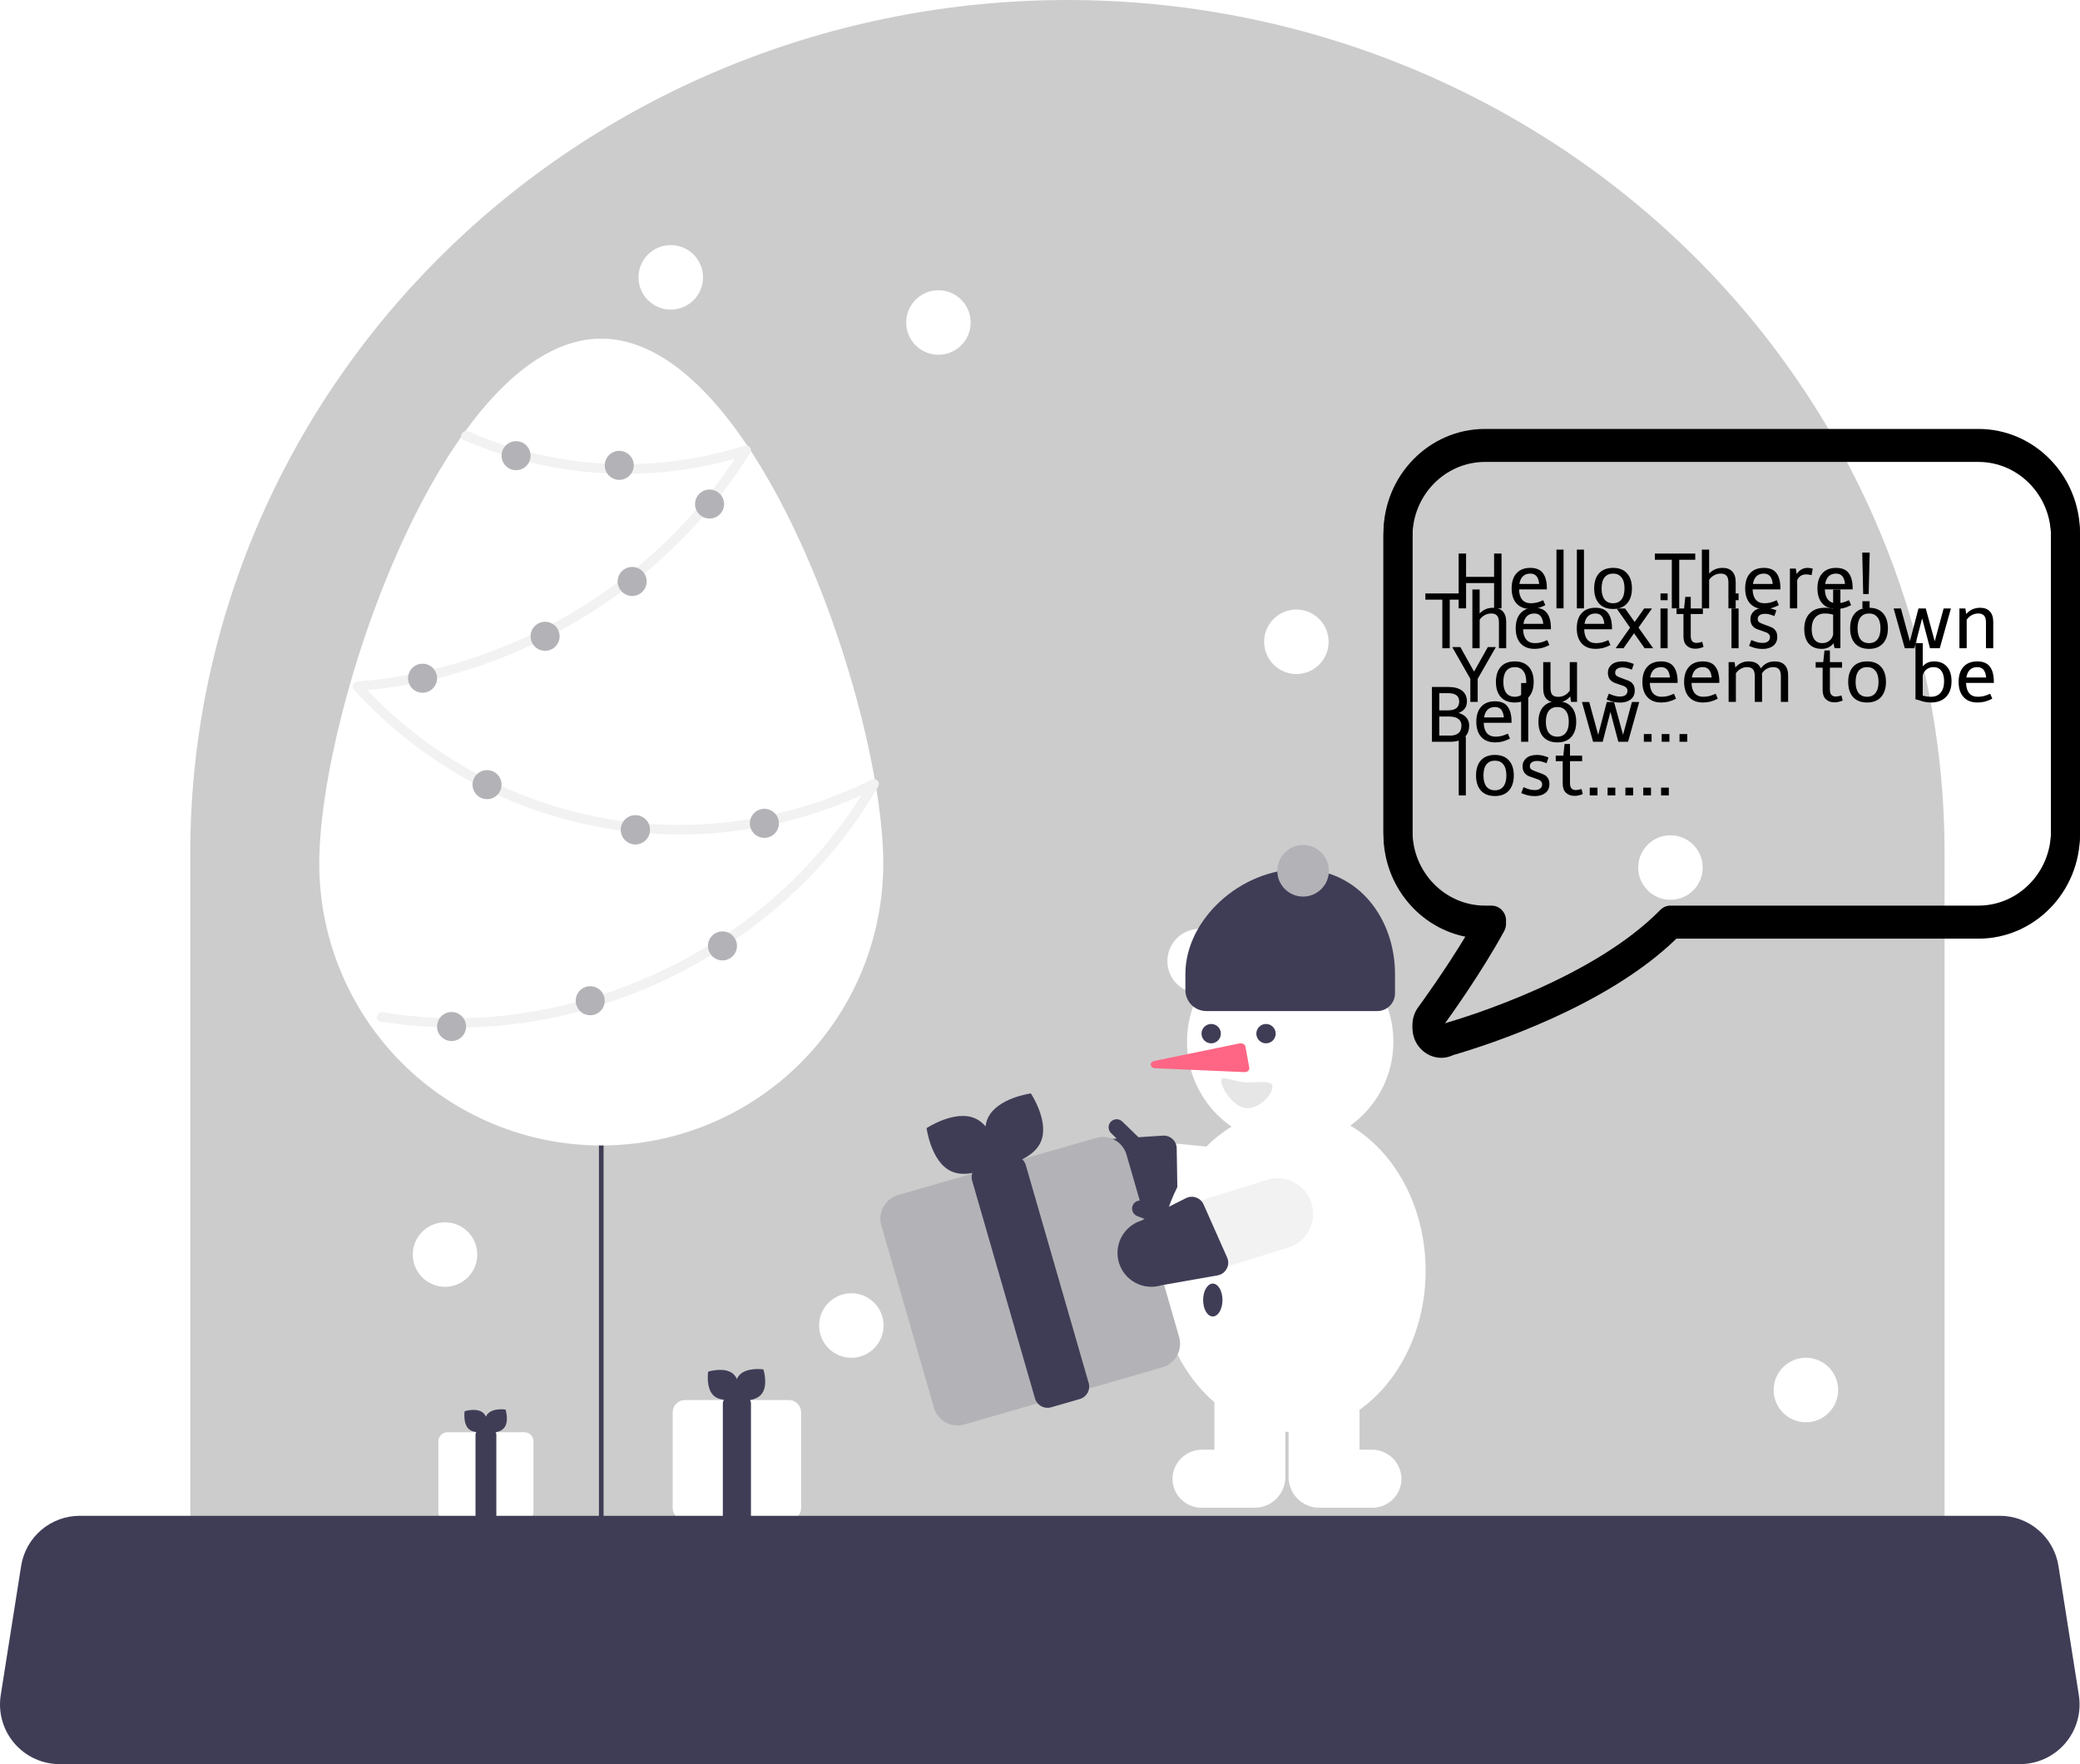 <svg width="645" height="547" viewBox="0 0 645 547" fill="none" xmlns="http://www.w3.org/2000/svg">
<rect width="645" height="547" fill="white"/>
<g id="undraw_snow_globe_923j 1" clip-path="url(#clip0)">
<path id="Globe" d="M603 490H59V264.54C59 194.379 87.657 127.093 138.667 77.482C189.677 27.871 258.861 0 331 0C403.139 0 472.323 27.871 523.333 77.482C574.343 127.093 603 194.379 603 264.54V490Z" fill="#CCCCCC"/>
<g id="tree">
<path id="trunk" d="M186.448 480.399C186.543 480.399 186.636 480.38 186.723 480.344C186.811 480.308 186.89 480.255 186.957 480.188C187.023 480.122 187.076 480.042 187.113 479.955C187.149 479.868 187.167 479.775 187.167 479.68V178.391C187.167 178.201 187.091 178.019 186.956 177.885C186.821 177.75 186.638 177.675 186.448 177.675C186.258 177.675 186.076 177.75 185.941 177.885C185.806 178.019 185.73 178.201 185.729 178.391V479.68C185.729 479.775 185.748 479.868 185.784 479.955C185.82 480.042 185.873 480.122 185.94 480.188C186.007 480.255 186.086 480.308 186.173 480.344C186.26 480.38 186.354 480.399 186.448 480.399Z" fill="#3F3D56"/>
<path id="branch" d="M186.448 236.557C186.543 236.557 186.636 236.539 186.724 236.503C186.811 236.467 186.89 236.414 186.957 236.347L221.569 201.758C221.703 201.624 221.779 201.441 221.779 201.25C221.779 201.059 221.703 200.877 221.568 200.742C221.433 200.607 221.25 200.531 221.06 200.532C220.869 200.532 220.686 200.607 220.552 200.742L185.94 235.331C185.839 235.431 185.771 235.559 185.743 235.699C185.715 235.838 185.73 235.983 185.784 236.114C185.839 236.245 185.931 236.357 186.049 236.436C186.167 236.515 186.306 236.557 186.448 236.557H186.448Z" fill="#3F3D56"/>
<path id="branch_2" d="M186.448 296.436C186.59 296.437 186.729 296.394 186.848 296.316C186.966 296.237 187.058 296.124 187.112 295.993C187.167 295.862 187.181 295.717 187.153 295.578C187.126 295.438 187.057 295.31 186.957 295.21L128.993 237.285C128.858 237.15 128.675 237.074 128.485 237.074C128.294 237.074 128.111 237.15 127.976 237.284C127.842 237.419 127.766 237.602 127.766 237.793C127.766 237.983 127.841 238.166 127.976 238.301L185.94 296.226C186.007 296.293 186.086 296.346 186.173 296.382C186.26 296.418 186.354 296.437 186.448 296.436Z" fill="#3F3D56"/>
<path id="tree-body" d="M273.897 267.791C273.897 219.527 234.745 105 186.448 105C138.152 105 99 219.527 99 267.791C99.017 290.972 108.239 313.198 124.636 329.584C141.034 345.969 163.267 355.173 186.448 355.173C209.63 355.173 231.862 345.969 248.26 329.584C264.658 313.198 273.879 290.972 273.897 267.791Z" fill="white"/>
<path id="light-wire" d="M143.74 136.38C165.377 145.846 189.245 149.017 212.602 145.53C219.103 144.559 225.514 143.06 231.772 141.049L230.078 138.845C220.058 154.866 207.158 168.892 192.03 180.214C176.976 191.535 160.034 200.095 141.99 205.497C131.835 208.529 121.388 210.476 110.823 211.306C110.531 211.315 110.247 211.408 110.007 211.575C109.766 211.741 109.578 211.973 109.466 212.244C109.354 212.514 109.323 212.811 109.375 213.099C109.428 213.387 109.562 213.653 109.763 213.866C124.716 230.356 143.449 242.969 164.352 250.622C181.756 256.911 200.256 259.597 218.729 258.516C237.202 257.434 255.262 252.609 271.813 244.332L269.761 242.28C258.08 262.339 241.727 279.28 222.094 291.664C202.586 304.15 180.5 312.05 157.497 314.769C144.603 316.273 131.562 315.968 118.752 313.866C116.864 313.55 116.052 316.44 117.955 316.758C141.329 320.534 165.27 318.622 187.748 311.184C210.274 303.862 230.845 291.526 247.912 275.103C257.481 265.86 265.708 255.321 272.351 243.794C272.508 243.507 272.567 243.177 272.521 242.854C272.474 242.53 272.324 242.231 272.093 241.999C271.862 241.768 271.562 241.618 271.239 241.572C270.915 241.525 270.586 241.585 270.299 241.742C249.132 252.258 225.567 257.011 201.978 255.52C167.407 253.162 135.103 237.467 111.884 211.745L110.823 214.306C130.05 212.768 148.828 207.7 166.216 199.355C183.623 191.05 199.402 179.696 212.807 165.83C220.303 158.06 226.96 149.523 232.668 140.359C232.811 140.101 232.875 139.807 232.853 139.512C232.831 139.218 232.723 138.936 232.544 138.702C232.364 138.468 232.119 138.292 231.84 138.195C231.562 138.098 231.261 138.084 230.974 138.156C209.109 145.123 185.724 145.791 163.497 140.083C157.256 138.483 151.155 136.378 145.254 133.79C143.503 133.019 141.975 135.603 143.74 136.38Z" fill="#F2F2F2"/>
<path id="light thirteen" d="M160.033 145.792C162.518 145.792 164.533 143.778 164.533 141.292C164.533 138.807 162.518 136.792 160.033 136.792C157.548 136.792 155.533 138.807 155.533 141.292C155.533 143.778 157.548 145.792 160.033 145.792Z" fill="#B3B3B7"/>
<path id="light twelve" d="M192.033 148.792C194.518 148.792 196.533 146.778 196.533 144.292C196.533 141.807 194.518 139.792 192.033 139.792C189.548 139.792 187.533 141.807 187.533 144.292C187.533 146.778 189.548 148.792 192.033 148.792Z" fill="#B3B3B7"/>
<path id="light eleven" d="M220.033 160.792C222.518 160.792 224.533 158.778 224.533 156.292C224.533 153.807 222.518 151.792 220.033 151.792C217.548 151.792 215.533 153.807 215.533 156.292C215.533 158.778 217.548 160.792 220.033 160.792Z" fill="#B3B3B7"/>
<path id="light ten" d="M196.033 184.792C198.518 184.792 200.533 182.778 200.533 180.292C200.533 177.807 198.518 175.792 196.033 175.792C193.548 175.792 191.533 177.807 191.533 180.292C191.533 182.778 193.548 184.792 196.033 184.792Z" fill="#B3B3B7"/>
<path id="light nine" d="M169.033 201.792C171.518 201.792 173.533 199.778 173.533 197.292C173.533 194.807 171.518 192.792 169.033 192.792C166.548 192.792 164.533 194.807 164.533 197.292C164.533 199.778 166.548 201.792 169.033 201.792Z" fill="#B3B3B7"/>
<path id="light eight" d="M131.033 214.792C133.518 214.792 135.533 212.778 135.533 210.292C135.533 207.807 133.518 205.792 131.033 205.792C128.548 205.792 126.533 207.807 126.533 210.292C126.533 212.778 128.548 214.792 131.033 214.792Z" fill="#B3B3B7"/>
<path id="light seven" d="M151.033 247.792C153.518 247.792 155.533 245.778 155.533 243.292C155.533 240.807 153.518 238.792 151.033 238.792C148.548 238.792 146.533 240.807 146.533 243.292C146.533 245.778 148.548 247.792 151.033 247.792Z" fill="#B3B3B7"/>
<path id="light six" d="M197.033 261.792C199.518 261.792 201.533 259.778 201.533 257.292C201.533 254.807 199.518 252.792 197.033 252.792C194.548 252.792 192.533 254.807 192.533 257.292C192.533 259.778 194.548 261.792 197.033 261.792Z" fill="#B3B3B7"/>
<path id="light five" d="M197.033 261.792C199.518 261.792 201.533 259.778 201.533 257.292C201.533 254.807 199.518 252.792 197.033 252.792C194.548 252.792 192.533 254.807 192.533 257.292C192.533 259.778 194.548 261.792 197.033 261.792Z" fill="#B3B3B7"/>
<path id="light four" d="M237.033 259.792C239.518 259.792 241.533 257.778 241.533 255.292C241.533 252.807 239.518 250.792 237.033 250.792C234.548 250.792 232.533 252.807 232.533 255.292C232.533 257.778 234.548 259.792 237.033 259.792Z" fill="#B3B3B7"/>
<path id="light three" d="M224.033 297.792C226.518 297.792 228.533 295.778 228.533 293.292C228.533 290.807 226.518 288.792 224.033 288.792C221.548 288.792 219.533 290.807 219.533 293.292C219.533 295.778 221.548 297.792 224.033 297.792Z" fill="#B3B3B7"/>
<path id="light two" d="M183.033 314.792C185.518 314.792 187.533 312.778 187.533 310.292C187.533 307.807 185.518 305.792 183.033 305.792C180.548 305.792 178.533 307.807 178.533 310.292C178.533 312.778 180.548 314.792 183.033 314.792Z" fill="#B3B3B7"/>
<path id="light one" d="M140.033 322.792C142.518 322.792 144.533 320.778 144.533 318.292C144.533 315.807 142.518 313.792 140.033 313.792C137.548 313.792 135.533 315.807 135.533 318.292C135.533 320.778 137.548 322.792 140.033 322.792Z" fill="#B3B3B7"/>
</g>
<g id="snow-fall">
<path id="snow" d="M208 96C213.523 96 218 91.523 218 86C218 80.477 213.523 76 208 76C202.477 76 198 80.477 198 86C198 91.523 202.477 96 208 96Z" fill="white"/>
<path id="snow_2" d="M518 279C523.523 279 528 274.523 528 269C528 263.477 523.523 259 518 259C512.477 259 508 263.477 508 269C508 274.523 512.477 279 518 279Z" fill="white"/>
<path id="snow_3" d="M138 399C143.523 399 148 394.523 148 389C148 383.477 143.523 379 138 379C132.477 379 128 383.477 128 389C128 394.523 132.477 399 138 399Z" fill="white"/>
<path id="snow_4" d="M291 110C296.523 110 301 105.523 301 100C301 94.477 296.523 90 291 90C285.477 90 281 94.477 281 100C281 105.523 285.477 110 291 110Z" fill="white"/>
<path id="snow_5" d="M560 441C565.523 441 570 436.523 570 431C570 425.477 565.523 421 560 421C554.477 421 550 425.477 550 431C550 436.523 554.477 441 560 441Z" fill="white"/>
<path id="snow_6" d="M372 308C377.523 308 382 303.523 382 298C382 292.477 377.523 288 372 288C366.477 288 362 292.477 362 298C362 303.523 366.477 308 372 308Z" fill="white"/>
<path id="snow_7" d="M402 209C407.523 209 412 204.523 412 199C412 193.477 407.523 189 402 189C396.477 189 392 193.477 392 199C392 204.523 396.477 209 402 209Z" fill="white"/>
<path id="snow_8" d="M264 421C269.523 421 274 416.523 274 411C274 405.477 269.523 401 264 401C258.477 401 254 405.477 254 411C254 416.523 258.477 421 264 421Z" fill="white"/>
</g>
<g id="snowman">
<path id="right-foot" d="M389.085 467.5H372.585C371.354 467.498 370.136 467.244 369.007 466.755C367.878 466.266 366.86 465.551 366.017 464.654C365.17 463.756 364.518 462.693 364.103 461.531C363.688 460.369 363.518 459.133 363.604 457.902C363.798 455.588 364.864 453.434 366.585 451.874C368.305 450.315 370.554 449.466 372.876 449.5H376.585V429.5H398.585V458C398.582 460.519 397.58 462.933 395.799 464.714C394.018 466.495 391.603 467.497 389.085 467.5Z" fill="white"/>
<g id="right-arm">
<path id="right-arm_2" d="M383.806 378.604L363.906 376.61C361.005 376.317 358.339 374.884 356.494 372.626C354.649 370.368 353.776 367.47 354.067 364.569C354.358 361.668 355.788 359.001 358.044 357.154C360.3 355.307 363.197 354.431 366.099 354.719L385.999 356.713C388.164 356.93 390.216 357.784 391.895 359.167C393.574 360.55 394.806 362.4 395.434 364.483C396.062 366.566 396.058 368.788 395.423 370.869C394.788 372.95 393.551 374.796 391.867 376.173C391.371 376.579 390.841 376.941 390.283 377.256C388.315 378.364 386.052 378.835 383.806 378.604Z" fill="white"/>
<path id="right-hand" d="M333.66 362.524V362.524C333.797 361.152 334.204 359.821 334.856 358.606C335.508 357.391 336.393 356.316 337.46 355.443C338.527 354.57 339.756 353.916 341.076 353.518C342.397 353.12 343.782 352.986 345.154 353.123L346.297 353.05L344.533 351.339C344.296 351.111 344.107 350.839 343.976 350.537C343.845 350.236 343.775 349.911 343.769 349.583C343.764 349.254 343.823 348.928 343.944 348.622C344.065 348.316 344.245 348.038 344.473 347.802C344.702 347.566 344.975 347.377 345.277 347.246C345.578 347.116 345.903 347.046 346.232 347.042C346.56 347.037 346.886 347.097 347.192 347.218C347.497 347.339 347.776 347.52 348.011 347.749L353.034 352.615L360.632 352.125C361.173 352.09 361.714 352.165 362.225 352.346C362.735 352.526 363.203 352.809 363.601 353.176C363.999 353.543 364.319 353.987 364.54 354.481C364.762 354.975 364.88 355.509 364.889 356.05L365.189 374.031C365.199 374.638 365.07 375.24 364.813 375.79C364.556 376.341 364.177 376.825 363.705 377.207C363.233 377.589 362.68 377.859 362.088 377.995C361.497 378.132 360.881 378.132 360.29 377.995L343.061 374.019C340.29 373.741 337.743 372.374 335.98 370.218C334.217 368.063 333.382 365.295 333.66 362.524Z" fill="#3F3D56"/>
</g>
<path id="body" d="M400.585 444C423.504 444 442.085 421.614 442.085 394C442.085 366.386 423.504 344 400.585 344C377.665 344 359.085 366.386 359.085 394C359.085 421.614 377.665 444 400.585 444Z" fill="white"/>
<path id="belly-button" d="M376.085 408.2C377.741 408.2 379.085 405.917 379.085 403.1C379.085 400.283 377.741 398 376.085 398C374.428 398 373.085 400.283 373.085 403.1C373.085 405.917 374.428 408.2 376.085 408.2Z" fill="#3F3D56"/>
<path id="head" d="M400.085 355C417.758 355 432.085 340.673 432.085 323C432.085 305.327 417.758 291 400.085 291C382.411 291 368.085 305.327 368.085 323C368.085 340.673 382.411 355 400.085 355Z" fill="white"/>
<g id="hat">
<path id="hat_2" d="M427.085 313.5H374.085C372.361 313.498 370.709 312.813 369.491 311.594C368.272 310.376 367.587 308.723 367.585 307V302C367.585 285.157 384.635 269.5 403.085 269.5C421.534 269.5 432.585 285.157 432.585 302V308C432.583 309.458 432.003 310.856 430.972 311.887C429.941 312.918 428.543 313.498 427.085 313.5Z" fill="#3F3D56"/>
<path id="ball-hat" d="M404.085 278C408.503 278 412.085 274.418 412.085 270C412.085 265.582 408.503 262 404.085 262C399.666 262 396.085 265.582 396.085 270C396.085 274.418 399.666 278 404.085 278Z" fill="#B3B3B7"/>
</g>
<path id="left-eye" d="M392.585 323.5C394.241 323.5 395.585 322.157 395.585 320.5C395.585 318.843 394.241 317.5 392.585 317.5C390.928 317.5 389.585 318.843 389.585 320.5C389.585 322.157 390.928 323.5 392.585 323.5Z" fill="#3F3D56"/>
<path id="right-eye" d="M375.585 323.5C377.241 323.5 378.585 322.157 378.585 320.5C378.585 318.843 377.241 317.5 375.585 317.5C373.928 317.5 372.585 318.843 372.585 320.5C372.585 322.157 373.928 323.5 375.585 323.5Z" fill="#3F3D56"/>
<path id="left-foot" d="M425.585 467.5H409.085C406.566 467.497 404.151 466.495 402.37 464.714C400.589 462.933 399.587 460.519 399.585 458V429.5H421.585V449.5H425.293C427.615 449.466 429.864 450.315 431.585 451.874C433.306 453.434 434.371 455.588 434.565 457.902C434.651 459.133 434.481 460.369 434.066 461.531C433.651 462.693 432.999 463.756 432.152 464.654C431.309 465.551 430.292 466.266 429.162 466.755C428.033 467.244 426.815 467.498 425.585 467.5Z" fill="white"/>
<path id="nose" d="M385.926 332.432C385.898 332.432 385.869 332.432 385.84 332.43L358.246 331.223C357.929 331.243 357.614 331.152 357.357 330.964C357.1 330.776 356.917 330.504 356.84 330.196C356.763 329.623 357.216 329.118 357.942 328.969L384.326 323.539C384.737 323.454 385.165 323.507 385.543 323.69C385.707 323.764 385.852 323.874 385.966 324.012C386.08 324.151 386.16 324.314 386.201 324.489L387.411 331.125C387.439 331.302 387.417 331.482 387.35 331.647C387.283 331.812 387.172 331.955 387.029 332.062C386.715 332.309 386.326 332.439 385.926 332.432Z" fill="#FF6584"/>
<path id="mouth" d="M386.723 335.617C382.588 335.617 378.711 332.985 378.711 335.19C378.711 337.394 382.588 343.601 386.723 343.601C390.858 343.601 394.585 339.248 394.585 337.043C394.585 334.839 390.858 335.617 386.723 335.617Z" fill="#E6E6E6"/>
<g id="gift">
<path id="snowman-present" d="M360.447 423.962L299.028 441.691C297.09 442.248 295.011 442.013 293.247 441.039C291.482 440.065 290.176 438.431 289.614 436.495L273.296 379.961C272.739 378.024 272.974 375.945 273.948 374.18C274.922 372.415 276.556 371.109 278.492 370.548L339.912 352.819C341.849 352.262 343.928 352.497 345.693 353.471C347.458 354.445 348.764 356.079 349.325 358.015L365.643 414.549C366.2 416.486 365.966 418.565 364.992 420.33C364.018 422.095 362.383 423.401 360.447 423.962Z" fill="#B3B3B7"/>
<path id="side-bow" d="M334.843 433.796L325.933 436.368C324.907 436.662 323.807 436.538 322.872 436.023C321.938 435.507 321.247 434.642 320.949 433.617L301.453 366.074C301.159 365.048 301.283 363.948 301.798 363.013C302.314 362.079 303.179 361.388 304.204 361.09L313.114 358.519C314.14 358.224 315.241 358.348 316.175 358.864C317.109 359.379 317.801 360.245 318.098 361.269L337.594 428.812C337.889 429.838 337.765 430.939 337.249 431.873C336.733 432.807 335.868 433.499 334.843 433.796Z" fill="#3F3D56"/>
<path id="left-bow" d="M302.457 346.81C308.746 349.681 310.109 360.194 310.109 360.194C310.109 360.194 301.274 366.051 294.984 363.18C288.695 360.309 287.333 349.797 287.333 349.797C287.333 349.797 296.168 343.939 302.457 346.81Z" fill="#3F3D56"/>
<path id="right-bow" d="M322.703 354.15C319.852 360.448 309.344 361.843 309.344 361.843C309.344 361.843 303.459 353.026 306.31 346.728C309.161 340.43 319.669 339.035 319.669 339.035C319.669 339.035 325.554 347.851 322.703 354.15Z" fill="#3F3D56"/>
</g>
<g id="left-arm">
<path id="left-arm_2" d="M399.448 386.835L380.348 392.769C377.563 393.633 374.548 393.355 371.967 391.997C369.386 390.639 367.451 388.312 366.585 385.527C365.72 382.741 365.996 379.727 367.353 377.145C368.709 374.564 371.036 372.626 373.82 371.759L392.92 365.825C394.997 365.18 397.22 365.165 399.306 365.782C401.392 366.4 403.248 367.622 404.64 369.295C406.031 370.967 406.895 373.015 407.123 375.179C407.351 377.342 406.932 379.525 405.919 381.45C405.622 382.018 405.275 382.558 404.884 383.066C403.505 384.854 401.606 386.171 399.448 386.835Z" fill="#F2F2F2"/>
<path id="left-hand" d="M347.003 391.61C346.594 390.293 346.448 388.909 346.574 387.536C346.7 386.163 347.095 384.828 347.737 383.607C348.379 382.387 349.255 381.305 350.315 380.423C351.375 379.541 352.598 378.877 353.915 378.468L354.939 377.953L352.646 377.068C352.34 376.95 352.06 376.773 351.823 376.546C351.585 376.32 351.394 376.049 351.261 375.748C351.128 375.448 351.056 375.125 351.048 374.797C351.04 374.468 351.097 374.142 351.215 373.836C351.333 373.53 351.511 373.25 351.737 373.012C351.964 372.774 352.235 372.583 352.535 372.45C352.835 372.318 353.158 372.245 353.487 372.237C353.815 372.229 354.141 372.286 354.447 372.404L360.971 374.923L367.775 371.505C368.259 371.262 368.787 371.12 369.327 371.087C369.868 371.054 370.409 371.131 370.919 371.314C371.429 371.496 371.896 371.78 372.293 372.149C372.689 372.517 373.007 372.962 373.227 373.457L380.522 389.894C380.769 390.449 380.886 391.053 380.864 391.66C380.842 392.267 380.682 392.861 380.397 393.397C380.111 393.933 379.707 394.397 379.216 394.754C378.724 395.111 378.158 395.351 377.56 395.456L360.146 398.522C357.486 399.348 354.608 399.084 352.143 397.788C349.678 396.492 347.83 394.27 347.003 391.61Z" fill="#3F3D56"/>
</g>
</g>
<g id="large-present">
<path id="Vector" d="M244.599 471.374H212.422C211.407 471.373 210.435 470.969 209.717 470.252C209 469.534 208.596 468.562 208.595 467.547V437.93C208.596 436.915 209 435.942 209.717 435.225C210.435 434.508 211.407 434.104 212.422 434.103H244.599C245.614 434.104 246.587 434.508 247.304 435.225C248.021 435.942 248.425 436.915 248.426 437.93V467.547C248.425 468.562 248.021 469.534 247.304 470.252C246.587 470.969 245.614 471.373 244.599 471.374Z" fill="white"/>
<path id="Vector_2" d="M230.844 472.555H226.177C225.639 472.555 225.124 472.341 224.745 471.961C224.365 471.581 224.151 471.067 224.151 470.529V435.144C224.151 434.607 224.365 434.092 224.745 433.712C225.124 433.333 225.639 433.119 226.177 433.118H230.844C231.382 433.119 231.897 433.333 232.276 433.712C232.656 434.092 232.87 434.607 232.87 435.144V470.529C232.87 471.067 232.656 471.582 232.276 471.961C231.897 472.341 231.382 472.555 230.844 472.555Z" fill="#3F3D56"/>
<path id="Vector_3" d="M227.325 425.969C229.966 428.235 229.157 433.509 229.157 433.509C229.157 433.509 224.067 435.108 221.426 432.842C218.785 430.576 219.594 425.302 219.594 425.302C219.594 425.302 224.684 423.702 227.325 425.969Z" fill="#3F3D56"/>
<path id="Vector_4" d="M236.091 432.344C233.833 434.992 228.557 434.2 228.557 434.2C228.557 434.2 226.942 429.114 229.2 426.467C231.458 423.819 236.734 424.611 236.734 424.611C236.734 424.611 238.349 429.696 236.091 432.344Z" fill="#3F3D56"/>
</g>
<g id="speach">
<path id="Hello There! You seem to be lost....." d="M452.321 171.638H454.625V178.862H463.313V171.638H465.617V188.63H463.313V180.782H454.625V188.63H452.321V171.638ZM468.752 182.438C468.752 180.422 469.256 178.862 470.264 177.758C471.272 176.638 472.696 176.078 474.536 176.078C476.344 176.078 477.648 176.622 478.448 177.71C479.264 178.782 479.672 180.334 479.672 182.366V182.75H471.056C471.088 184.142 471.416 185.206 472.04 185.942C472.664 186.678 473.56 187.046 474.728 187.046C475.368 187.046 475.984 186.974 476.576 186.83C477.168 186.67 477.824 186.43 478.544 186.11L479.192 187.646C478.376 188.062 477.6 188.366 476.864 188.558C476.128 188.734 475.376 188.822 474.608 188.822C472.752 188.822 471.312 188.262 470.288 187.142C469.264 186.022 468.752 184.454 468.752 182.438ZM474.536 177.854C473.592 177.854 472.832 178.126 472.256 178.67C471.696 179.214 471.328 180.014 471.152 181.07H477.296C477.184 179.966 476.904 179.158 476.456 178.646C476.008 178.118 475.368 177.854 474.536 177.854ZM482.649 170.414H484.857V188.63H482.649V170.414ZM488.978 170.414H491.186V188.63H488.978V170.414ZM494.346 182.438C494.346 180.438 494.85 178.878 495.858 177.758C496.882 176.638 498.33 176.078 500.202 176.078C502.074 176.078 503.514 176.638 504.522 177.758C505.546 178.878 506.058 180.438 506.058 182.438C506.058 184.438 505.546 186.006 504.522 187.142C503.514 188.262 502.074 188.822 500.202 188.822C498.33 188.822 496.882 188.262 495.858 187.142C494.85 186.006 494.346 184.438 494.346 182.438ZM496.65 182.438C496.65 183.942 496.954 185.086 497.562 185.87C498.186 186.654 499.066 187.046 500.202 187.046C501.338 187.046 502.21 186.654 502.818 185.87C503.442 185.086 503.754 183.942 503.754 182.438C503.754 180.934 503.442 179.798 502.818 179.03C502.21 178.246 501.338 177.854 500.202 177.854C499.066 177.854 498.186 178.246 497.562 179.03C496.954 179.798 496.65 180.934 496.65 182.438ZM518.42 173.558H513.164V171.638H525.692V173.558H520.724V188.63H518.42V173.558ZM534.175 176.078C535.487 176.078 536.487 176.454 537.175 177.206C537.879 177.958 538.231 179.046 538.231 180.47V188.63H535.975V180.638C535.975 179.662 535.783 178.958 535.399 178.526C535.031 178.078 534.431 177.854 533.599 177.854C532.847 177.854 532.159 178.03 531.535 178.382C530.911 178.718 530.399 179.19 529.999 179.798V188.63H527.743V170.414H529.999V177.854C531.087 176.67 532.479 176.078 534.175 176.078ZM541.174 182.438C541.174 180.422 541.678 178.862 542.686 177.758C543.694 176.638 545.118 176.078 546.958 176.078C548.766 176.078 550.07 176.622 550.87 177.71C551.686 178.782 552.094 180.334 552.094 182.366V182.75H543.478C543.51 184.142 543.838 185.206 544.462 185.942C545.086 186.678 545.982 187.046 547.15 187.046C547.79 187.046 548.406 186.974 548.998 186.83C549.59 186.67 550.246 186.43 550.966 186.11L551.614 187.646C550.798 188.062 550.022 188.366 549.286 188.558C548.55 188.734 547.798 188.822 547.03 188.822C545.174 188.822 543.734 188.262 542.71 187.142C541.686 186.022 541.174 184.454 541.174 182.438ZM546.958 177.854C546.014 177.854 545.254 178.126 544.678 178.67C544.118 179.214 543.75 180.014 543.574 181.07H549.718C549.606 179.966 549.326 179.158 548.878 178.646C548.43 178.118 547.79 177.854 546.958 177.854ZM556.871 176.294L557.135 177.998C557.999 176.718 559.135 176.078 560.543 176.078C560.991 176.078 561.519 176.158 562.127 176.318L561.767 178.334C561.079 178.174 560.543 178.094 560.159 178.094C559.487 178.094 558.927 178.23 558.479 178.502C558.047 178.758 557.655 179.198 557.303 179.822V188.63H555.047V176.294H556.871ZM563.58 182.438C563.58 180.422 564.084 178.862 565.092 177.758C566.1 176.638 567.524 176.078 569.364 176.078C571.172 176.078 572.476 176.622 573.276 177.71C574.092 178.782 574.5 180.334 574.5 182.366V182.75H565.884C565.916 184.142 566.244 185.206 566.868 185.942C567.492 186.678 568.388 187.046 569.556 187.046C570.196 187.046 570.812 186.974 571.404 186.83C571.996 186.67 572.652 186.43 573.372 186.11L574.02 187.646C573.204 188.062 572.428 188.366 571.692 188.558C570.956 188.734 570.204 188.822 569.436 188.822C567.58 188.822 566.14 188.262 565.116 187.142C564.092 186.022 563.58 184.454 563.58 182.438ZM569.364 177.854C568.42 177.854 567.66 178.126 567.084 178.67C566.524 179.214 566.156 180.014 565.98 181.07H572.124C572.012 179.966 571.732 179.158 571.284 178.646C570.836 178.118 570.196 177.854 569.364 177.854ZM577.478 171.35H579.782L579.47 184.214H577.766L577.478 171.35ZM577.526 186.422H579.758V188.63H577.526V186.422ZM455.945 210.478L450.329 200.638H452.849L457.097 208.246L461.369 200.638H463.865L458.225 210.478V217.63H455.945V210.478ZM463.877 211.438C463.877 209.438 464.381 207.878 465.389 206.758C466.413 205.638 467.861 205.078 469.733 205.078C471.605 205.078 473.045 205.638 474.053 206.758C475.077 207.878 475.589 209.438 475.589 211.438C475.589 213.438 475.077 215.006 474.053 216.142C473.045 217.262 471.605 217.822 469.733 217.822C467.861 217.822 466.413 217.262 465.389 216.142C464.381 215.006 463.877 213.438 463.877 211.438ZM466.181 211.438C466.181 212.942 466.485 214.086 467.093 214.87C467.717 215.654 468.597 216.046 469.733 216.046C470.869 216.046 471.741 215.654 472.349 214.87C472.973 214.086 473.285 212.942 473.285 211.438C473.285 209.934 472.973 208.798 472.349 208.03C471.741 207.246 470.869 206.854 469.733 206.854C468.597 206.854 467.717 207.246 467.093 208.03C466.485 208.798 466.181 209.934 466.181 211.438ZM489.031 205.294V217.63H487.183L486.919 215.926C485.847 217.206 484.455 217.846 482.743 217.846C481.351 217.846 480.303 217.478 479.599 216.742C478.895 215.99 478.543 214.894 478.543 213.454V205.294H480.799V213.286C480.799 214.262 480.983 214.974 481.351 215.422C481.735 215.854 482.343 216.07 483.175 216.07C483.927 216.07 484.615 215.902 485.239 215.566C485.863 215.214 486.375 214.734 486.775 214.126V205.294H489.031ZM498.888 215.086C499.608 215.39 500.224 215.614 500.736 215.758C501.264 215.902 501.808 215.974 502.368 215.974C503.088 215.974 503.648 215.822 504.048 215.518C504.464 215.214 504.672 214.766 504.672 214.174C504.672 213.806 504.56 213.51 504.336 213.286C504.128 213.046 503.888 212.87 503.616 212.758C503.36 212.646 502.872 212.47 502.152 212.23C502.04 212.198 501.616 212.054 500.88 211.798C500.144 211.542 499.576 211.142 499.176 210.598C498.792 210.054 498.6 209.382 498.6 208.582C498.6 207.59 498.984 206.758 499.752 206.086C500.52 205.414 501.648 205.078 503.136 205.078C503.76 205.078 504.344 205.15 504.888 205.294C505.448 205.438 506.032 205.63 506.64 205.87L506.04 207.646C505.512 207.438 505.016 207.27 504.552 207.142C504.104 207.014 503.632 206.95 503.136 206.95C502.384 206.95 501.816 207.102 501.432 207.406C501.048 207.694 500.856 208.078 500.856 208.558C500.856 209.006 501.008 209.342 501.312 209.566C501.616 209.774 502.104 209.998 502.776 210.238C502.952 210.286 503.112 210.342 503.256 210.406L503.832 210.622C504.504 210.846 505.04 211.07 505.44 211.294C505.856 211.518 506.208 211.862 506.496 212.326C506.784 212.774 506.928 213.374 506.928 214.126C506.928 215.31 506.504 216.23 505.656 216.886C504.824 217.526 503.736 217.846 502.392 217.846C501.608 217.846 500.88 217.766 500.208 217.606C499.536 217.43 498.864 217.198 498.192 216.91L498.888 215.086ZM509.299 211.438C509.299 209.422 509.803 207.862 510.811 206.758C511.819 205.638 513.243 205.078 515.083 205.078C516.891 205.078 518.195 205.622 518.995 206.71C519.811 207.782 520.219 209.334 520.219 211.366V211.75H511.603C511.635 213.142 511.963 214.206 512.587 214.942C513.211 215.678 514.107 216.046 515.275 216.046C515.915 216.046 516.531 215.974 517.123 215.83C517.715 215.67 518.371 215.43 519.091 215.11L519.739 216.646C518.923 217.062 518.147 217.366 517.411 217.558C516.675 217.734 515.923 217.822 515.155 217.822C513.299 217.822 511.859 217.262 510.835 216.142C509.811 215.022 509.299 213.454 509.299 211.438ZM515.083 206.854C514.139 206.854 513.379 207.126 512.803 207.67C512.243 208.214 511.875 209.014 511.699 210.07H517.843C517.731 208.966 517.451 208.158 517.003 207.646C516.555 207.118 515.915 206.854 515.083 206.854ZM522.236 211.438C522.236 209.422 522.74 207.862 523.748 206.758C524.756 205.638 526.18 205.078 528.02 205.078C529.828 205.078 531.132 205.622 531.932 206.71C532.748 207.782 533.156 209.334 533.156 211.366V211.75H524.54C524.572 213.142 524.9 214.206 525.524 214.942C526.148 215.678 527.044 216.046 528.212 216.046C528.852 216.046 529.468 215.974 530.06 215.83C530.652 215.67 531.308 215.43 532.028 215.11L532.676 216.646C531.86 217.062 531.084 217.366 530.348 217.558C529.612 217.734 528.86 217.822 528.092 217.822C526.236 217.822 524.796 217.262 523.772 216.142C522.748 215.022 522.236 213.454 522.236 211.438ZM528.02 206.854C527.076 206.854 526.316 207.126 525.74 207.67C525.18 208.214 524.812 209.014 524.636 210.07H530.78C530.668 208.966 530.388 208.158 529.94 207.646C529.492 207.118 528.852 206.854 528.02 206.854ZM550.294 205.078C551.686 205.078 552.734 205.454 553.438 206.206C554.142 206.942 554.494 208.03 554.494 209.47V217.63H552.238V209.638C552.238 208.662 552.046 207.958 551.662 207.526C551.294 207.078 550.694 206.854 549.862 206.854C549.142 206.854 548.47 207.03 547.846 207.382C547.238 207.718 546.75 208.19 546.382 208.798C546.398 208.942 546.406 209.166 546.406 209.47V217.63H544.15V209.638C544.15 208.662 543.958 207.958 543.574 207.526C543.206 207.078 542.606 206.854 541.774 206.854C541.054 206.854 540.39 207.03 539.782 207.382C539.174 207.718 538.678 208.182 538.294 208.774V217.63H536.038V205.294H537.886L538.126 206.974C539.198 205.71 540.558 205.078 542.206 205.078C544.142 205.078 545.414 205.798 546.022 207.238C547.11 205.798 548.534 205.078 550.294 205.078ZM563.031 207.022V205.294H565.383L565.767 201.694H567.447V205.294H571.215V207.022H567.447V213.838C567.447 215.262 568.047 215.974 569.247 215.974C569.727 215.974 570.319 215.862 571.023 215.638L571.407 217.222C570.527 217.59 569.671 217.774 568.839 217.774C567.767 217.774 566.887 217.454 566.199 216.814C565.527 216.174 565.191 215.222 565.191 213.958V207.022H563.031ZM573.119 211.438C573.119 209.438 573.623 207.878 574.631 206.758C575.655 205.638 577.103 205.078 578.975 205.078C580.847 205.078 582.287 205.638 583.295 206.758C584.319 207.878 584.831 209.438 584.831 211.438C584.831 213.438 584.319 215.006 583.295 216.142C582.287 217.262 580.847 217.822 578.975 217.822C577.103 217.822 575.655 217.262 574.631 216.142C573.623 215.006 573.119 213.438 573.119 211.438ZM575.423 211.438C575.423 212.942 575.727 214.086 576.335 214.87C576.959 215.654 577.839 216.046 578.975 216.046C580.111 216.046 580.983 215.654 581.591 214.87C582.215 214.086 582.527 212.942 582.527 211.438C582.527 209.934 582.215 208.798 581.591 208.03C580.983 207.246 580.111 206.854 578.975 206.854C577.839 206.854 576.959 207.246 576.335 208.03C575.727 208.798 575.423 209.934 575.423 211.438ZM599.737 205.078C601.449 205.078 602.777 205.614 603.721 206.686C604.681 207.742 605.161 209.262 605.161 211.246C605.161 213.31 604.593 214.926 603.457 216.094C602.337 217.246 600.793 217.822 598.825 217.822C597.529 217.822 596.273 217.582 595.057 217.102L593.977 216.838V199.414H596.233V206.638C597.097 205.598 598.265 205.078 599.737 205.078ZM598.801 216.046C600.065 216.046 601.057 215.63 601.777 214.798C602.497 213.95 602.857 212.766 602.857 211.246C602.857 209.838 602.569 208.758 601.993 208.006C601.433 207.238 600.633 206.854 599.593 206.854C598.761 206.854 598.049 207.078 597.457 207.526C596.865 207.974 596.457 208.59 596.233 209.374V215.686C597.049 215.926 597.905 216.046 598.801 216.046ZM607.361 211.438C607.361 209.422 607.865 207.862 608.873 206.758C609.881 205.638 611.305 205.078 613.145 205.078C614.953 205.078 616.257 205.622 617.057 206.71C617.873 207.782 618.281 209.334 618.281 211.366V211.75H609.665C609.697 213.142 610.025 214.206 610.649 214.942C611.273 215.678 612.169 216.046 613.337 216.046C613.977 216.046 614.593 215.974 615.185 215.83C615.777 215.67 616.433 215.43 617.153 215.11L617.801 216.646C616.985 217.062 616.209 217.366 615.473 217.558C614.737 217.734 613.985 217.822 613.217 217.822C611.361 217.822 609.921 217.262 608.897 216.142C607.873 215.022 607.361 213.454 607.361 211.438ZM613.145 206.854C612.201 206.854 611.441 207.126 610.865 207.67C610.305 208.214 609.937 209.014 609.761 210.07H615.905C615.793 208.966 615.513 208.158 615.065 207.646C614.617 207.118 613.977 206.854 613.145 206.854ZM452.345 228.414H454.553V246.63H452.345V228.414ZM457.713 240.438C457.713 238.438 458.217 236.878 459.225 235.758C460.249 234.638 461.697 234.078 463.569 234.078C465.441 234.078 466.881 234.638 467.889 235.758C468.913 236.878 469.425 238.438 469.425 240.438C469.425 242.438 468.913 244.006 467.889 245.142C466.881 246.262 465.441 246.822 463.569 246.822C461.697 246.822 460.249 246.262 459.225 245.142C458.217 244.006 457.713 242.438 457.713 240.438ZM460.017 240.438C460.017 241.942 460.321 243.086 460.929 243.87C461.553 244.654 462.433 245.046 463.569 245.046C464.705 245.046 465.577 244.654 466.185 243.87C466.809 243.086 467.121 241.942 467.121 240.438C467.121 238.934 466.809 237.798 466.185 237.03C465.577 236.246 464.705 235.854 463.569 235.854C462.433 235.854 461.553 236.246 460.929 237.03C460.321 237.798 460.017 238.934 460.017 240.438ZM472.427 244.086C473.147 244.39 473.763 244.614 474.275 244.758C474.803 244.902 475.347 244.974 475.907 244.974C476.627 244.974 477.187 244.822 477.587 244.518C478.003 244.214 478.211 243.766 478.211 243.174C478.211 242.806 478.099 242.51 477.875 242.286C477.667 242.046 477.427 241.87 477.155 241.758C476.899 241.646 476.411 241.47 475.691 241.23C475.579 241.198 475.155 241.054 474.419 240.798C473.683 240.542 473.115 240.142 472.715 239.598C472.331 239.054 472.139 238.382 472.139 237.582C472.139 236.59 472.523 235.758 473.291 235.086C474.059 234.414 475.187 234.078 476.675 234.078C477.299 234.078 477.883 234.15 478.427 234.294C478.987 234.438 479.571 234.63 480.179 234.87L479.579 236.646C479.051 236.438 478.555 236.27 478.091 236.142C477.643 236.014 477.171 235.95 476.675 235.95C475.923 235.95 475.355 236.102 474.971 236.406C474.587 236.694 474.395 237.078 474.395 237.558C474.395 238.006 474.547 238.342 474.851 238.566C475.155 238.774 475.643 238.998 476.315 239.238C476.491 239.286 476.651 239.342 476.795 239.406L477.371 239.622C478.043 239.846 478.579 240.07 478.979 240.294C479.395 240.518 479.747 240.862 480.035 241.326C480.323 241.774 480.467 242.374 480.467 243.126C480.467 244.31 480.043 245.23 479.195 245.886C478.363 246.526 477.275 246.846 475.931 246.846C475.147 246.846 474.419 246.766 473.747 246.606C473.075 246.43 472.403 246.198 471.731 245.91L472.427 244.086ZM482.43 236.022V234.294H484.782L485.166 230.694H486.846V234.294H490.614V236.022H486.846V242.838C486.846 244.262 487.446 244.974 488.646 244.974C489.126 244.974 489.718 244.862 490.422 244.638L490.806 246.222C489.926 246.59 489.07 246.774 488.238 246.774C487.166 246.774 486.286 246.454 485.598 245.814C484.926 245.174 484.59 244.222 484.59 242.958V236.022H482.43ZM492.974 244.23H495.374V246.63H492.974V244.23ZM498.505 244.23H500.905V246.63H498.505V244.23ZM504.036 244.23H506.436V246.63H504.036V244.23ZM509.567 244.23H511.967V246.63H509.567V244.23ZM515.099 244.23H517.499V246.63H515.099V244.23Z" fill="black"/>
<path id="bubble" d="M613.5 134H460.5C443.13 134 429 148.504 429 166.334V258.715C429 274.595 440.205 287.842 454.938 290.54C448.062 302.013 440.214 312.702 440.124 312.831C440.097 312.878 440.061 312.914 440.034 312.961C438.72 314.614 438 316.656 438 318.762C438 323.852 442.041 328 447 328C448.233 328 449.466 327.704 450.681 327.132C462.093 323.806 498.282 312.018 519.846 291.048H613.5C630.87 291.048 645 276.544 645 258.715V166.334C645 148.504 630.87 134 613.5 134ZM636 258.705C636 271.435 625.902 281.801 613.5 281.801H518.019C516.822 281.801 515.688 282.29 514.842 283.15C494.241 304.176 455.415 316.166 447.837 318.356C447.54 318.439 447.306 318.614 447.027 318.772C447.225 318.55 447.396 318.31 447.549 318.06C449.285 315.686 459.302 301.801 466.449 288.674C467.232 287.242 467.213 285.496 466.403 284.082C465.593 282.669 464.117 281.801 462.524 281.801H460.499C448.097 281.801 437.999 271.435 437.999 258.705V166.324C437.999 153.594 448.097 143.229 460.499 143.229H613.499C625.901 143.229 635.999 153.594 635.999 166.324V258.705H636Z" fill="black"/>
</g>
<g id="small-present">
<path id="Vector_5" d="M162.593 471.681H138.769C138.018 471.68 137.298 471.381 136.767 470.85C136.236 470.319 135.937 469.599 135.936 468.847V446.919C135.937 446.168 136.236 445.448 136.767 444.916C137.298 444.385 138.018 444.086 138.769 444.086H162.593C163.344 444.086 164.064 444.385 164.595 444.916C165.126 445.448 165.425 446.168 165.426 446.919V468.847C165.425 469.599 165.126 470.319 164.595 470.85C164.064 471.381 163.344 471.68 162.593 471.681Z" fill="white"/>
<path id="Vector_6" d="M152.409 472.555H148.953C148.555 472.555 148.174 472.397 147.893 472.116C147.611 471.834 147.453 471.453 147.453 471.055V444.857C147.453 444.459 147.611 444.078 147.893 443.797C148.174 443.515 148.555 443.357 148.953 443.357H152.409C152.807 443.357 153.188 443.515 153.469 443.797C153.75 444.078 153.908 444.459 153.909 444.857V471.055C153.908 471.453 153.75 471.834 153.469 472.116C153.188 472.397 152.807 472.555 152.409 472.555Z" fill="#3F3D56"/>
<path id="Vector_7" d="M149.803 438.063C151.758 439.741 151.16 443.646 151.16 443.646C151.16 443.646 147.391 444.83 145.436 443.152C143.481 441.474 144.079 437.569 144.079 437.569C144.079 437.569 147.848 436.385 149.803 438.063Z" fill="#3F3D56"/>
<path id="Vector_8" d="M156.294 442.783C154.622 444.744 150.715 444.157 150.715 444.157C150.715 444.157 149.519 440.392 151.191 438.432C152.863 436.472 156.77 437.058 156.77 437.058C156.77 437.058 157.966 440.823 156.294 442.783Z" fill="#3F3D56"/>
</g>
<g id="exit-speach">
<path id="bubble_2" d="M613.5 133H460.5C443.13 133 429 147.504 429 165.334V257.715C429 273.595 440.205 286.842 454.938 289.54C448.062 301.013 440.214 311.702 440.124 311.831C440.097 311.877 440.061 311.914 440.034 311.961C438.72 313.614 438 315.656 438 317.762C438 322.852 442.041 327 447 327C448.233 327 449.466 326.704 450.681 326.132C462.093 322.806 498.282 311.018 519.846 290.048H613.5C630.87 290.048 645 275.544 645 257.715V165.334C645 147.504 630.87 133 613.5 133ZM636 257.705C636 270.435 625.902 280.801 613.5 280.801H518.019C516.822 280.801 515.688 281.29 514.842 282.15C494.241 303.176 455.415 315.166 447.837 317.356C447.54 317.439 447.306 317.614 447.027 317.772C447.225 317.55 447.396 317.31 447.549 317.06C449.285 314.686 459.302 300.801 466.449 287.674C467.232 286.242 467.213 284.496 466.403 283.082C465.593 281.669 464.117 280.801 462.524 280.801H460.499C448.097 280.801 437.999 270.435 437.999 257.705V165.324C437.999 152.594 448.097 142.229 460.499 142.229H613.499C625.901 142.229 635.999 152.594 635.999 165.324V257.705H636Z" fill="black"/>
<path id="The exit is down Below..." d="M447.256 185.928H442V184.008H454.528V185.928H449.56V201H447.256V185.928ZM463.011 188.448C464.323 188.448 465.323 188.824 466.011 189.576C466.715 190.328 467.067 191.416 467.067 192.84V201H464.811V193.008C464.811 192.032 464.619 191.328 464.235 190.896C463.867 190.448 463.267 190.224 462.435 190.224C461.683 190.224 460.995 190.4 460.371 190.752C459.747 191.088 459.235 191.56 458.835 192.168V201H456.579V182.784H458.835V190.224C459.923 189.04 461.315 188.448 463.011 188.448ZM470.01 194.808C470.01 192.792 470.514 191.232 471.522 190.128C472.53 189.008 473.954 188.448 475.794 188.448C477.602 188.448 478.906 188.992 479.706 190.08C480.522 191.152 480.93 192.704 480.93 194.736V195.12H472.314C472.346 196.512 472.674 197.576 473.298 198.312C473.922 199.048 474.818 199.416 475.986 199.416C476.626 199.416 477.242 199.344 477.834 199.2C478.426 199.04 479.082 198.8 479.802 198.48L480.45 200.016C479.634 200.432 478.858 200.736 478.122 200.928C477.386 201.104 476.634 201.192 475.866 201.192C474.01 201.192 472.57 200.632 471.546 199.512C470.522 198.392 470.01 196.824 470.01 194.808ZM475.794 190.224C474.85 190.224 474.09 190.496 473.514 191.04C472.954 191.584 472.586 192.384 472.41 193.44H478.554C478.442 192.336 478.162 191.528 477.714 191.016C477.266 190.488 476.626 190.224 475.794 190.224ZM488.948 194.808C488.948 192.792 489.452 191.232 490.46 190.128C491.468 189.008 492.892 188.448 494.732 188.448C496.54 188.448 497.844 188.992 498.644 190.08C499.46 191.152 499.868 192.704 499.868 194.736V195.12H491.252C491.284 196.512 491.612 197.576 492.236 198.312C492.86 199.048 493.756 199.416 494.924 199.416C495.564 199.416 496.18 199.344 496.772 199.2C497.364 199.04 498.02 198.8 498.74 198.48L499.388 200.016C498.572 200.432 497.796 200.736 497.06 200.928C496.324 201.104 495.572 201.192 494.804 201.192C492.948 201.192 491.508 200.632 490.484 199.512C489.46 198.392 488.948 196.824 488.948 194.808ZM494.732 190.224C493.788 190.224 493.028 190.496 492.452 191.04C491.892 191.584 491.524 192.384 491.348 193.44H497.492C497.38 192.336 497.1 191.528 496.652 191.016C496.204 190.488 495.564 190.224 494.732 190.224ZM505.485 194.616L501.309 188.664H503.925L506.901 192.864L509.853 188.664H512.277L508.101 194.592L512.637 201H509.997L506.709 196.344L503.445 201H500.997L505.485 194.616ZM514.916 184.008H517.124V186.096H514.916V184.008ZM514.916 188.664H517.124V201H514.916V188.664ZM519.876 190.392V188.664H522.228L522.612 185.064H524.292V188.664H528.06V190.392H524.292V197.208C524.292 198.632 524.892 199.344 526.092 199.344C526.572 199.344 527.164 199.232 527.868 199.008L528.252 200.592C527.372 200.96 526.516 201.144 525.684 201.144C524.612 201.144 523.732 200.824 523.044 200.184C522.372 199.544 522.036 198.592 522.036 197.328V190.392H519.876ZM536.923 184.008H539.131V186.096H536.923V184.008ZM536.923 188.664H539.131V201H536.923V188.664ZM543.084 198.456C543.804 198.76 544.42 198.984 544.932 199.128C545.46 199.272 546.004 199.344 546.564 199.344C547.284 199.344 547.844 199.192 548.243 198.888C548.66 198.584 548.868 198.136 548.868 197.544C548.868 197.176 548.756 196.88 548.532 196.656C548.324 196.416 548.084 196.24 547.812 196.128C547.556 196.016 547.068 195.84 546.348 195.6C546.236 195.568 545.812 195.424 545.076 195.168C544.34 194.912 543.772 194.512 543.372 193.968C542.988 193.424 542.796 192.752 542.796 191.952C542.796 190.96 543.18 190.128 543.948 189.456C544.716 188.784 545.844 188.448 547.332 188.448C547.956 188.448 548.54 188.52 549.084 188.664C549.644 188.808 550.228 189 550.836 189.24L550.236 191.016C549.708 190.808 549.212 190.64 548.748 190.512C548.3 190.384 547.828 190.32 547.332 190.32C546.58 190.32 546.012 190.472 545.628 190.776C545.244 191.064 545.052 191.448 545.052 191.928C545.052 192.376 545.204 192.712 545.508 192.936C545.812 193.144 546.3 193.368 546.972 193.608C547.148 193.656 547.308 193.712 547.452 193.776L548.028 193.992C548.7 194.216 549.236 194.44 549.636 194.664C550.052 194.888 550.404 195.232 550.692 195.696C550.98 196.144 551.124 196.744 551.124 197.496C551.124 198.68 550.7 199.6 549.852 200.256C549.02 200.896 547.932 201.216 546.588 201.216C545.804 201.216 545.076 201.136 544.404 200.976C543.732 200.8 543.06 200.568 542.388 200.28L543.084 198.456ZM570.703 182.784V200.976H568.879L568.567 199.464C567.655 200.616 566.439 201.192 564.919 201.192C563.207 201.192 561.871 200.664 560.911 199.608C559.967 198.536 559.495 197.008 559.495 195.024C559.495 192.96 560.055 191.352 561.175 190.2C562.311 189.032 563.863 188.448 565.831 188.448C566.679 188.448 567.551 188.56 568.447 188.784V182.784H570.703ZM565.063 199.416C565.895 199.416 566.607 199.192 567.199 198.744C567.807 198.28 568.223 197.64 568.447 196.824V190.584C567.631 190.344 566.767 190.224 565.855 190.224C564.591 190.224 563.599 190.648 562.879 191.496C562.159 192.328 561.799 193.504 561.799 195.024C561.799 196.432 562.079 197.52 562.639 198.288C563.215 199.04 564.023 199.416 565.063 199.416ZM573.721 194.808C573.721 192.808 574.225 191.248 575.233 190.128C576.257 189.008 577.705 188.448 579.577 188.448C581.449 188.448 582.889 189.008 583.897 190.128C584.921 191.248 585.433 192.808 585.433 194.808C585.433 196.808 584.921 198.376 583.897 199.512C582.889 200.632 581.449 201.192 579.577 201.192C577.705 201.192 576.257 200.632 575.233 199.512C574.225 198.376 573.721 196.808 573.721 194.808ZM576.025 194.808C576.025 196.312 576.329 197.456 576.937 198.24C577.561 199.024 578.441 199.416 579.577 199.416C580.713 199.416 581.585 199.024 582.193 198.24C582.817 197.456 583.129 196.312 583.129 194.808C583.129 193.304 582.817 192.168 582.193 191.4C581.585 190.616 580.713 190.224 579.577 190.224C578.441 190.224 577.561 190.616 576.937 191.4C576.329 192.168 576.025 193.304 576.025 194.808ZM602.715 188.664H604.971L601.515 201H598.491L596.043 191.736L593.643 201H590.667L587.211 188.664H589.467L592.251 198.84L594.915 188.664H597.171L599.955 198.84L602.715 188.664ZM614.041 188.448C615.353 188.448 616.353 188.824 617.041 189.576C617.745 190.328 618.097 191.416 618.097 192.84V201H615.841V193.008C615.841 192.032 615.649 191.328 615.265 190.896C614.897 190.448 614.297 190.224 613.465 190.224C612.713 190.224 612.025 190.4 611.401 190.752C610.777 191.088 610.265 191.56 609.865 192.168V201H607.609V188.664H609.457L609.721 190.392C610.825 189.096 612.265 188.448 614.041 188.448ZM452.296 221.072C453.384 221.376 454.2 221.864 454.744 222.536C455.304 223.192 455.584 224.008 455.584 224.984C455.584 226.552 455.08 227.784 454.072 228.68C453.08 229.56 451.64 230 449.752 230H444.04V213.008H449.056C450.992 213.008 452.448 213.4 453.424 214.184C454.4 214.968 454.888 216.08 454.888 217.52C454.888 219.232 454.024 220.416 452.296 221.072ZM446.32 214.928V220.256H449.056C450.176 220.256 451.024 220.032 451.6 219.584C452.192 219.12 452.488 218.432 452.488 217.52C452.488 215.792 451.344 214.928 449.056 214.928H446.32ZM449.752 228.08C450.856 228.08 451.704 227.816 452.296 227.288C452.888 226.76 453.184 225.992 453.184 224.984C453.184 224.056 452.856 223.36 452.2 222.896C451.56 222.416 450.624 222.176 449.392 222.176H446.32V228.08H449.752ZM457.799 223.808C457.799 221.792 458.303 220.232 459.311 219.128C460.319 218.008 461.743 217.448 463.583 217.448C465.391 217.448 466.695 217.992 467.495 219.08C468.311 220.152 468.719 221.704 468.719 223.736V224.12H460.103C460.135 225.512 460.463 226.576 461.087 227.312C461.711 228.048 462.607 228.416 463.775 228.416C464.415 228.416 465.031 228.344 465.623 228.2C466.215 228.04 466.871 227.8 467.591 227.48L468.239 229.016C467.423 229.432 466.647 229.736 465.911 229.928C465.175 230.104 464.423 230.192 463.655 230.192C461.799 230.192 460.359 229.632 459.335 228.512C458.311 227.392 457.799 225.824 457.799 223.808ZM463.583 219.224C462.639 219.224 461.879 219.496 461.303 220.04C460.743 220.584 460.375 221.384 460.199 222.44H466.343C466.231 221.336 465.951 220.528 465.503 220.016C465.055 219.488 464.415 219.224 463.583 219.224ZM471.697 211.784H473.905V230H471.697V211.784ZM477.065 223.808C477.065 221.808 477.569 220.248 478.577 219.128C479.601 218.008 481.049 217.448 482.921 217.448C484.793 217.448 486.233 218.008 487.241 219.128C488.265 220.248 488.777 221.808 488.777 223.808C488.777 225.808 488.265 227.376 487.241 228.512C486.233 229.632 484.793 230.192 482.921 230.192C481.049 230.192 479.601 229.632 478.577 228.512C477.569 227.376 477.065 225.808 477.065 223.808ZM479.369 223.808C479.369 225.312 479.673 226.456 480.281 227.24C480.905 228.024 481.785 228.416 482.921 228.416C484.057 228.416 484.929 228.024 485.537 227.24C486.161 226.456 486.473 225.312 486.473 223.808C486.473 222.304 486.161 221.168 485.537 220.4C484.929 219.616 484.057 219.224 482.921 219.224C481.785 219.224 480.905 219.616 480.281 220.4C479.673 221.168 479.369 222.304 479.369 223.808ZM506.059 217.664H508.315L504.859 230H501.835L499.387 220.736L496.987 230H494.011L490.555 217.664H492.811L495.595 227.84L498.259 217.664H500.515L503.299 227.84L506.059 217.664ZM509.748 227.6H512.148V230H509.748V227.6ZM515.279 227.6H517.679V230H515.279V227.6ZM520.81 227.6H523.21V230H520.81V227.6Z" fill="black"/>
</g>
<path id="base" d="M626.371 547H18.501C15.828 547 13.186 546.421 10.758 545.302C8.33 544.183 6.173 542.551 4.436 540.518C2.7 538.486 1.424 536.101 0.697 533.528C-0.029 530.955 -0.19 528.256 0.227 525.615L6.543 485.615C7.214 481.255 9.427 477.28 12.781 474.414C16.134 471.549 20.405 469.982 24.817 470H620.055C624.466 469.982 628.737 471.549 632.091 474.415C635.445 477.28 637.658 481.255 638.329 485.615L644.644 525.615C645.061 528.256 644.901 530.955 644.174 533.528C643.448 536.101 642.172 538.486 640.435 540.518C638.699 542.551 636.542 544.183 634.114 545.302C631.686 546.421 629.044 547 626.371 547Z" fill="#3F3D56"/>
</g>
<defs>
<clipPath id="clip0">
<rect width="644.872" height="547" fill="white"/>
</clipPath>
</defs>
</svg>
